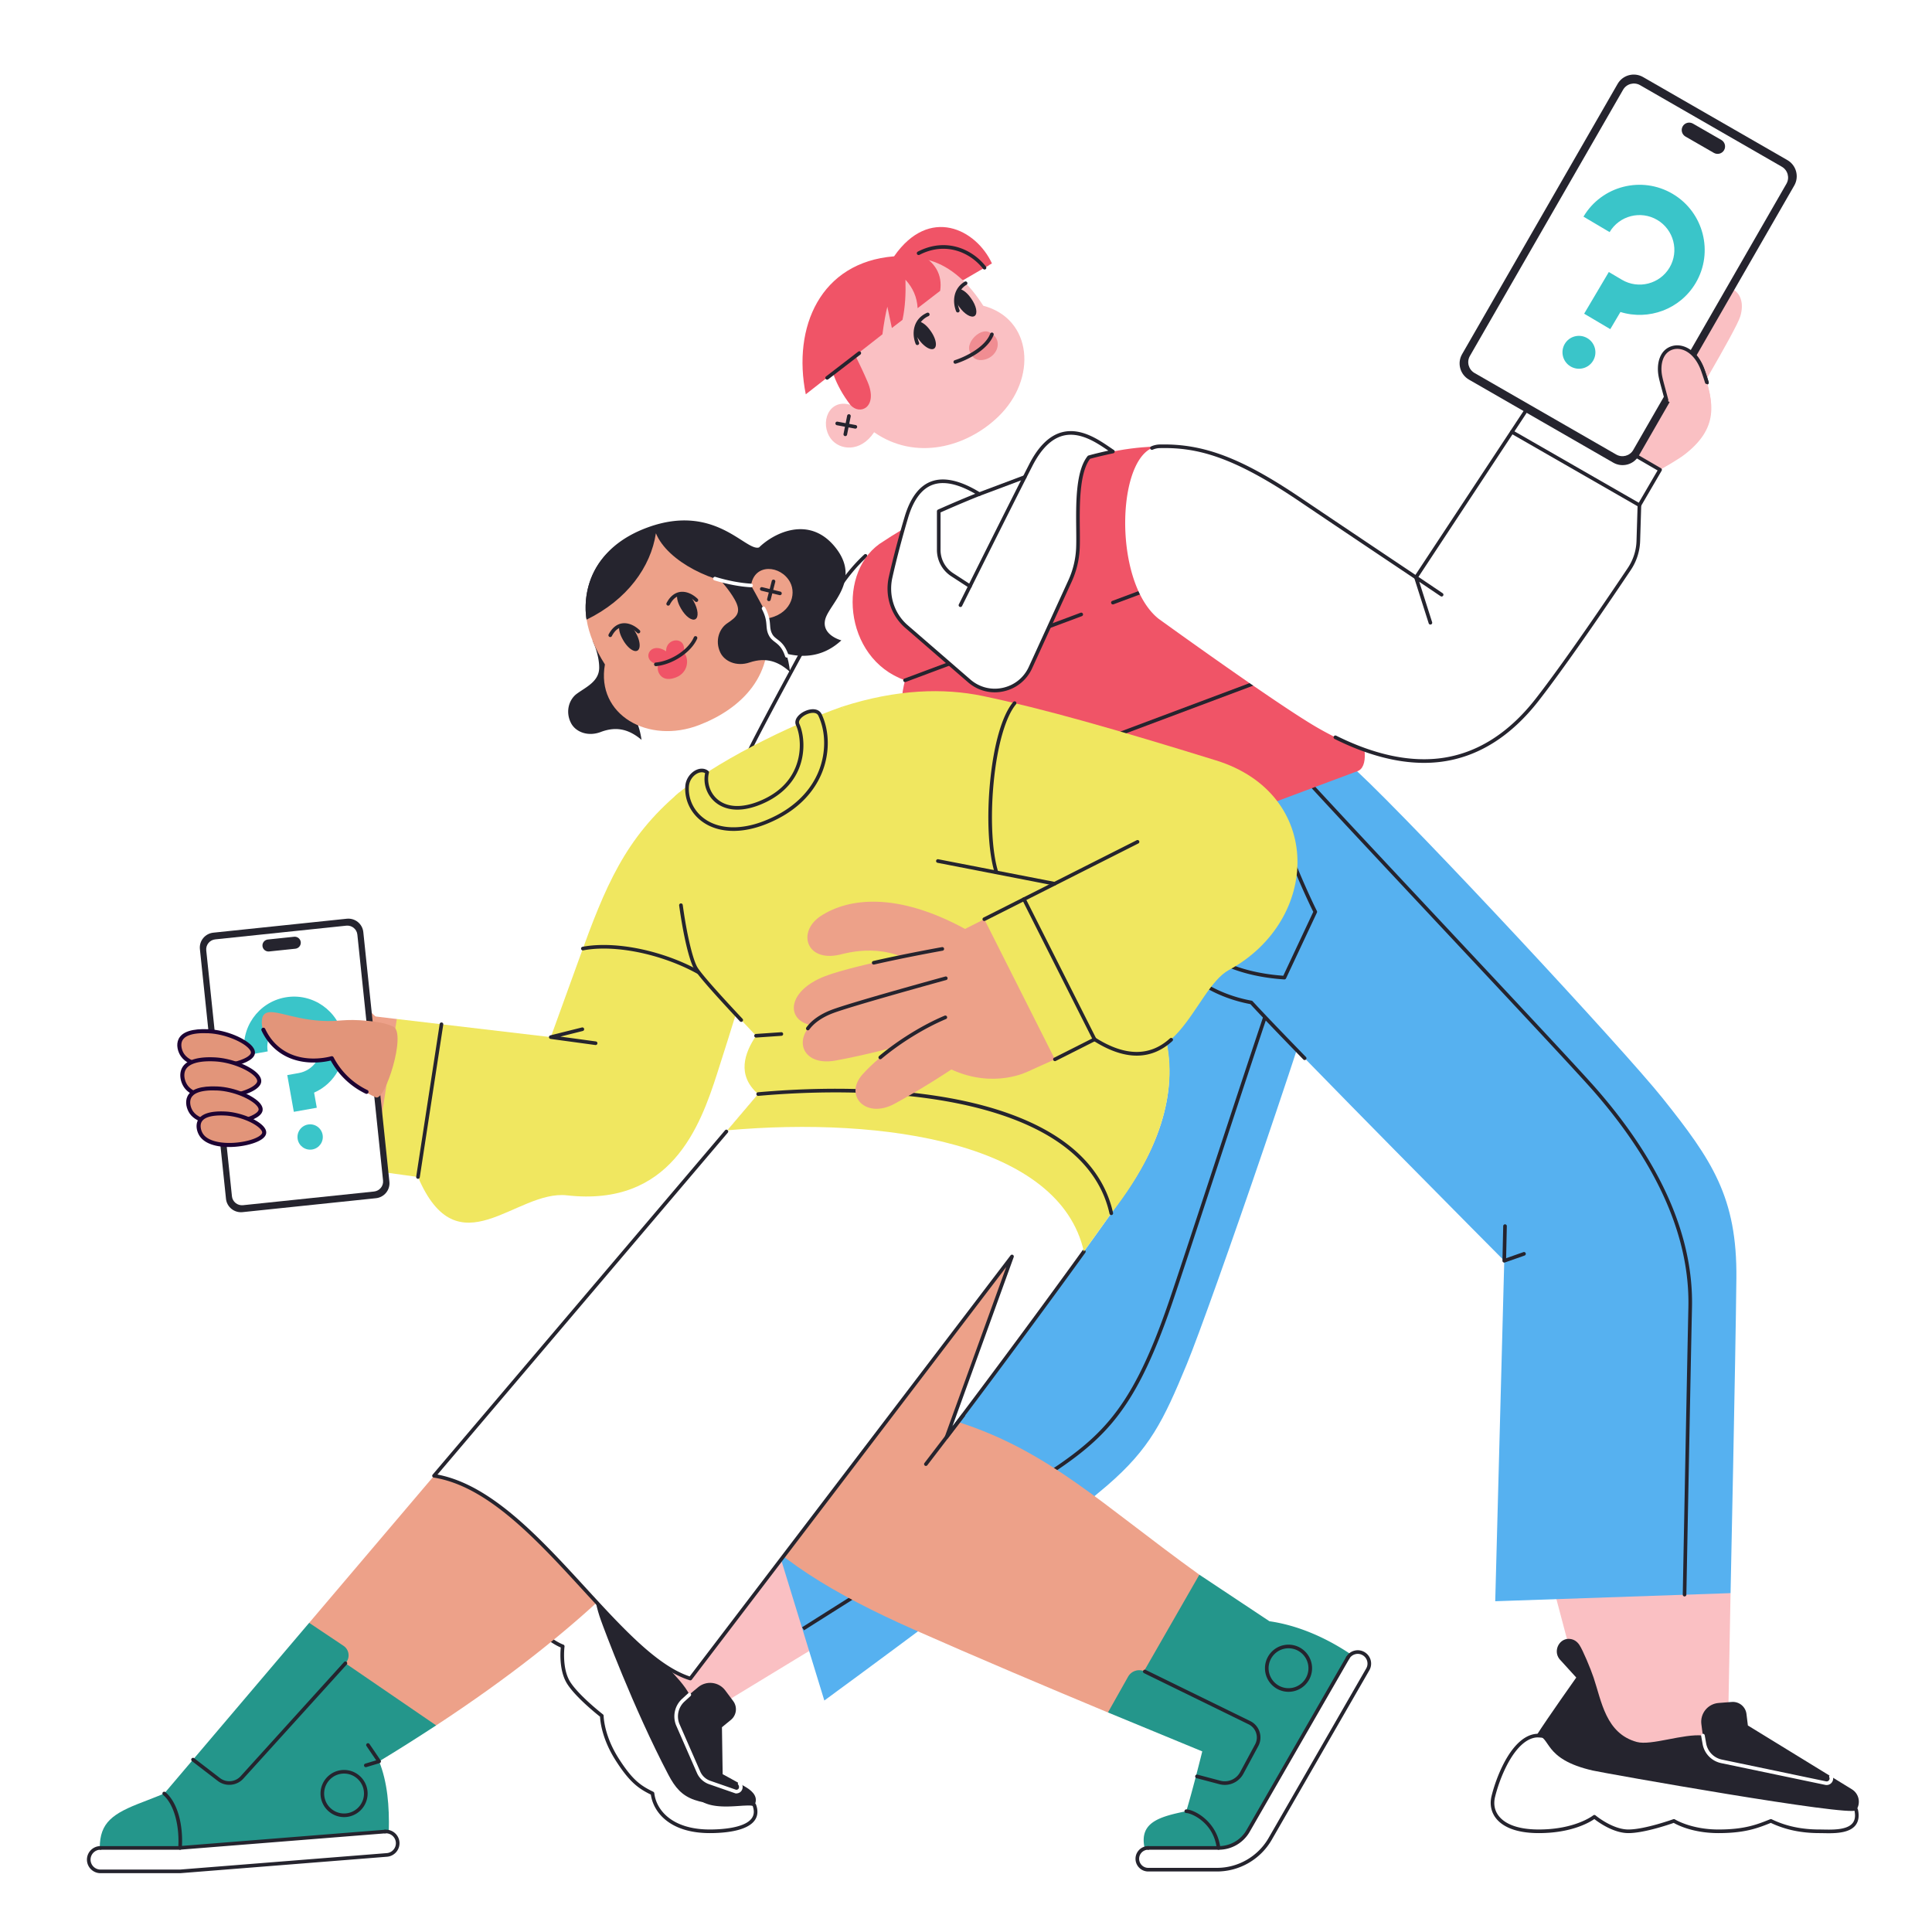 <svg xmlns="http://www.w3.org/2000/svg" viewBox="0 0 1600 1600" width="1600" height="1600"><path fill="#FFF" d="M0 0h1600v1600H0z"/><g transform="translate(420.0 188.0) rotate(0.0 559.5 665.0) scale(0.998 0.999)"><svg width="1121.666" height="1331.536" viewBox="0 0 1121.666 1331.536"><path d="M412.687 692.153c43.02 19.494 86.339 40.008 86.339 40.008 63.653 14.046 66.496-42.81 70.964-100.674l-111.147-55.535z" fill="#fac0c3"/><path d="M492.475 593.702c23.448-4.266 58.021-9.205 80.292-6.671s21.714 28.368-3.549 34.308-48.619 9.287-51.775 9.719c-17.73 2.43-52.042-32.43-24.968-37.356z" fill="#fac0c3"/><path d="M486.38 658.669c-.507 0-1.011-.016-1.515-.047a1.499 1.499 0 0 1-1.404-1.59 1.496 1.496 0 0 1 1.59-1.404c6.874.424 14.171-2.483 20.553-8.193 6.479-5.798 10.164-12.802 10.342-16.45a1.5 1.5 0 0 1 1.294-1.413c1.019-.14 25.26-3.492 51.635-9.693a1.5 1.5 0 0 1 .686 2.92c-23.598 5.548-45.504 8.829-50.757 9.582-.852 5.094-5.277 11.989-11.2 17.289-6.526 5.84-14.006 8.999-21.224 8.999z" fill="#25242e"/><path d="M547.808 656.153c36.873 18.785 48.05 9.342 52.397 1.186 8.969-16.827-14.638-33.412-26.081-38.573-18.137-8.179-29.014-1.289-31.503 5.094-3.812 9.775.031 22.284 23.767 34.027z" fill="#fac0c3"/><path d="M566.389 659.388c-.046 0-.093-.002-.141-.007l-18.58-1.735a1.5 1.5 0 1 1 .279-2.987l11.322 1.057c-11.271-6.768-23.689-17.931-18.046-32.401 1.358-3.483 4.529-6.457 8.699-8.16 4.751-1.94 12.914-3.126 24.819 2.243a58.738 58.738 0 0 1 4.568 2.325 1.5 1.5 0 1 1-1.469 2.615 55.51 55.51 0 0 0-4.332-2.206c-10.936-4.931-18.245-3.918-22.451-2.2-3.362 1.373-5.993 3.792-7.038 6.472-4.436 11.375 3.529 22.488 23.035 32.138a1.5 1.5 0 0 1-.665 2.846z" fill="#25242e"/><path d="M533.194 683.019c36.873 18.785 48.05 9.342 52.397 1.186 8.969-16.827-14.638-33.412-26.081-38.573-18.137-8.179-29.014-1.289-31.503 5.095-3.812 9.775.031 22.284 23.767 34.027z" fill="#fac0c3"/><path d="M551.773 686.255c-.224 0-.45-.05-.664-.156-12.055-5.964-31.268-18.561-24.5-35.917 1.358-3.483 4.529-6.457 8.699-8.16 4.75-1.94 12.913-3.126 24.818 2.243 5.261 2.373 11.243 6.208 16.001 10.261 6.424 5.471 10.651 11.305 12.224 16.871a1.5 1.5 0 0 1-2.887.815c-3.143-11.124-17.613-21.172-26.572-25.213-10.934-4.931-18.244-3.918-22.451-2.2-3.362 1.373-5.993 3.792-7.038 6.472-4.436 11.375 3.529 22.488 23.035 32.138a1.5 1.5 0 0 1 .679 2.01c-.26.529-.792.836-1.344.836z" fill="#25242e"/><path d="M515.426 708.383c36.873 18.785 48.05 9.342 52.397 1.186 8.969-16.827-14.638-33.412-26.081-38.573-18.137-8.179-29.014-1.289-31.503 5.095-3.812 9.775.031 22.284 23.767 34.027z" fill="#fac0c3"/><path d="M534.005 711.618c-.224 0-.45-.05-.664-.156-12.055-5.964-31.267-18.561-24.5-35.917 1.358-3.483 4.529-6.457 8.7-8.16 4.752-1.94 12.914-3.125 24.818 2.243 7.901 3.563 28.504 16.209 28.947 31.729a1.5 1.5 0 0 1-1.457 1.542 1.514 1.514 0 0 1-1.542-1.457c-.354-12.415-16.86-24.426-27.182-29.08-10.934-4.931-18.244-3.918-22.45-2.201-3.362 1.373-5.994 3.792-7.039 6.473-4.436 11.375 3.53 22.488 23.035 32.138a1.5 1.5 0 0 1 .679 2.01 1.5 1.5 0 0 1-1.345.836z" fill="#25242e"/><path d="M499.025 732.161c36.873 18.785 48.009 9.403 52.357 1.246 8.969-16.827-14.638-33.412-26.081-38.573-18.137-8.179-29.014-1.289-31.503 5.094-3.812 9.775.031 22.284 23.767 34.027z" fill="#fac0c3"/><path d="M517.564 735.457c-.224 0-.45-.05-.664-.156-12.055-5.964-31.268-18.561-24.5-35.917 1.358-3.483 4.529-6.457 8.699-8.16 4.751-1.94 12.914-3.126 24.819 2.243 10.912 4.921 27.606 17.121 28.875 30.565a1.498 1.498 0 1 1-2.986.281c-1.141-12.084-17.241-23.657-27.122-28.112-10.934-4.931-18.244-3.918-22.451-2.2-3.362 1.373-5.993 3.792-7.038 6.472-4.436 11.375 3.529 22.488 23.035 32.138a1.502 1.502 0 0 1-.667 2.846z" fill="#25242e"/><path d="m458.843 575.952-125.28-63.549 53.613-110.488-74.664-141.507c-29.926 24.629-34.45 29.307-62.834 82.523 0 0-34.545 63.081-47.082 88.119-33.747 67.394-42.15 143.972 37.835 190.902 18.564 10.892 81.762 45.355 108.643 59.976a64.014 64.014 0 0 0 26.163 7.627l37.449 2.598 34.411 15.755 45.691-114.994z" fill="#fff"/><path d="M412.686 693.653a1.5 1.5 0 0 1-1.393-2.054l46.156-116.2a1.5 1.5 0 1 1 2.788 1.108l-46.156 116.2a1.5 1.5 0 0 1-1.395.946z" fill="#25242e"/><path d="M447.097 709.407c-.213 0-.426-.046-.625-.136L412.31 693.63l-37.177-2.579a65.098 65.098 0 0 1-26.777-7.806c-26.477-14.402-90.071-49.078-108.685-60-37.252-21.857-58.213-51.77-62.299-88.907-3.368-30.61 4.667-65.587 23.882-103.961 12.406-24.776 46.762-87.537 47.108-88.168 18.809-35.266 30.787-54.847 47.964-70.704a1.5 1.5 0 1 1 2.035 2.205c-16.86 15.564-28.705 34.949-47.36 69.926-.353.645-34.683 63.358-47.064 88.085-53.446 106.733-9.242 161.656 37.253 188.936 18.576 10.899 82.136 45.557 108.6 59.952a62.096 62.096 0 0 0 25.551 7.448l37.449 2.598a1.5 1.5 0 0 1 .521.133l32.975 15.098 44.6-112.247-32.713-16.345-125.288-63.553a1.5 1.5 0 0 1-.671-1.993l53.613-110.488a1.501 1.501 0 0 1 2.699 1.309l-52.97 109.162 123.966 62.883 33.937 16.957a1.5 1.5 0 0 1 .724 1.896l-45.691 114.994a1.501 1.501 0 0 1-1.395.946z" fill="#25242e"/><path d="M313.507 556.842a1.5 1.5 0 0 1-1.358-2.135l20.055-42.939a1.5 1.5 0 0 1 2.858.571l1.207 28.147a1.5 1.5 0 0 1-1.434 1.563 1.506 1.506 0 0 1-1.563-1.434l-.944-22.021-17.46 37.383a1.504 1.504 0 0 1-1.361.865z" fill="#25242e"/><path d="m378.163 44.232 21.53-12.55c-20.578-21.959-43.729-27.672-70.791-8.706z" fill="#f05467"/><path d="M395.08 65.259c-24.117-38.027-59.762-53.474-98.705-24.477-40.293 30.003-32.81 71.074-11.595 106.608-18.054-5.451-25.709 15.295-16.15 28.121 7.073 9.49 24.515 11.755 35.886-5.377 34.267 23.842 76.498 12.662 103.042-12.931 32.498-31.334 28.46-81.138-12.478-91.944z" fill="#fac0c3"/><path d="M284.781 98.406s7.858 14.924 14.29 29.9c9.016 20.995-6.36 28.341-14.29 19.083-12.428-16.096-18.256-33.2-19.251-51.042z" fill="#f05467"/><g fill="#25242e"><path d="M280.601 173.348a1.5 1.5 0 0 1-1.473-1.793l3.027-15.201a1.501 1.501 0 0 1 2.942.586l-3.027 15.201a1.5 1.5 0 0 1-1.469 1.207z"/><path d="M288.93 167.147c-.091 0-.184-.008-.277-.026l-15.033-2.802a1.5 1.5 0 0 1 .55-2.95l15.033 2.802a1.5 1.5 0 0 1-.273 2.976zm51.453-69.298a1.5 1.5 0 0 1-1.395-.949c-3.508-8.866-2.051-20.715 9.439-25.78a1.5 1.5 0 0 1 1.21 2.746c-7.009 3.089-12.157 11.069-7.86 21.931a1.5 1.5 0 0 1-1.394 2.052z"/><path d="M351.438 86.209c4.34 6.077 5.655 12.577 2.937 14.518s-8.439-1.413-12.779-7.49c-1.735-2.43-2.987-4.927-3.69-7.173 1.073-3.695 3.694-7.897 4.475-7.631 4.544 1.544 7.639 5.791 9.057 7.776zm22.523-15.366a1.5 1.5 0 0 1-1.395-.949c-3.237-8.181-2.3-18.95 7.09-24.569a1.499 1.499 0 1 1 1.54 2.574c-7.879 4.714-8.611 13.889-5.841 20.891a1.5 1.5 0 0 1-1.394 2.053z"/><path d="M385.016 59.203c4.34 6.077 5.655 12.577 2.937 14.518s-8.439-1.413-12.779-7.49c-1.735-2.43-2.987-4.927-3.69-7.173 1.073-3.695 3.694-7.897 4.475-7.631 4.544 1.545 7.639 5.791 9.057 7.776z"/></g><path d="M385.407 105.474c-8.146-8.128 9.447-25.347 16.866-16.523 4.805 2.05 7.267 9.992 1.481 16.506-5.577 6.279-16.496 6.662-18.347.017z" fill="#f08d92"/><path d="M371.885 113.357a1.5 1.5 0 0 1-.45-2.931c8.277-2.606 25.081-10.559 29.437-22.008a1.501 1.501 0 0 1 2.805 1.066c-4.754 12.498-21.937 20.843-31.34 23.803a1.52 1.52 0 0 1-.452.07z" fill="#25242e"/><path d="M321.082 24.303c-61.021 4.851-84.511 58.571-73.277 114.383l63.608-49.735c1.149-8.846 2.809-18.166 4.085-22.889l3.75 17.669 8.82-6.785c2.264-10.589 2.806-21.764 2.46-33.239 6.142 6.646 9.621 14.457 10.084 23.589l18.718-14.398c1.941-13.447-4.02-23.83-17.884-31.149 22.278-11.526 43.609-2.223 54.699 12l6.127-3.572c-13.02-28.284-51.883-48.002-81.19-5.874z" fill="#f05467"/><path d="M265.53 126.552a1.501 1.501 0 0 1-.916-2.69l26.719-20.553a1.501 1.501 0 0 1 1.83 2.378l-26.719 20.553a1.485 1.485 0 0 1-.914.312zM396.147 35.25c-.446 0-.888-.198-1.184-.578-10.763-13.805-31.272-22.742-52.827-11.59a1.499 1.499 0 1 1-1.378-2.664c23.083-11.943 45.046-2.373 56.571 12.41a1.5 1.5 0 0 1-1.182 2.422z" fill="#25242e"/><path d="m206.146 1035.783-80.517 78.135c-48.189 63.121-12.11 93.969 37.765 119.532l118.376-71.94z" fill="#fac0c3"/><path d="M263.203 1221.513s183.782-134.286 234.794-178.315c35.234-30.411 46.42-53.238 65.929-100.377 19.51-47.139 110.14-309.05 127.052-376.556-50.932-87.758-199.228-147.444-242.391-19.243-10.173 25.951-5.254 72.58 18.184 96.758-31.293 88.203-82.951 231.215-82.951 231.215-59.032 41.267-118.631 102.845-177.674 160.789z" fill="#56b1f0"/><path d="m246.337 1163.327-1.601-2.537c1.435-.905 143.94-90.791 185.115-116.679 60.301-37.913 86.083-57.098 118.966-152.378 5.716-16.563 20.631-61.84 36.421-109.776 17.808-54.061 36.223-109.963 45.993-138.587a1.5 1.5 0 0 1 2.839.969c-9.765 28.609-28.177 84.503-45.983 138.556-15.793 47.946-30.711 93.233-36.435 109.816-33.215 96.241-59.269 115.626-120.206 153.939-41.171 25.888-183.675 115.772-185.109 116.677z" fill="#25242e"/><path d="M205.157 1308.418c6.756 18.943-21.868 21.516-36.977 21.516-29.379 0-45.617-14.586-47.553-31.404-10.532-5.17-17.77-9.934-29.552-28.521-12.557-19.811-12.506-35.822-12.506-35.822s-20.058-15.553-27.503-27.299-4.945-30.292-4.945-30.292-18.172-6.18-34.842-32.479c-16.669-26.299-9.842-42.671 4.145-47.359 18.493-6.198 50.826-11.324 61.799 3.274 6.07 8.075 55.203 118.921 76.811 193.17 7.126 24.477 49.112 9.578 51.123 15.216z" fill="#fff"/><path d="m178.245 1243.656.585 38.918s13.43 7.282 19.224 10.722c7.148 4.244 10.213 9.192 7.103 15.122-48.976 0-59.954-3.633-71.362-25.351-29.237-55.659-53.768-121.843-55.973-128.026-14.599-40.938 5.775-44.251-.64-55.132 17.117.053 58.381 2.193 58.381 2.193l5.467-19.95c3.035-8.657 15.46-9.509 19.024-1.045 1.062 2.523 1.203 5.464-.31 8.82-2.119 4.699-11.399 18.036-16.531 24.372-13.107 16.183-33.674 33.289-25.863 58.81 3.598 11.755 26.582 28.87 33.859 43.432l7.294-6.055c6.879-5.71 17.152-4.482 22.508 2.692l6.564 8.791c3.642 4.877 2.807 11.748-1.895 15.599z" fill="#25242e"/><path d="M189.884 1298.552a1.5 1.5 0 0 1-.492-.083l-21.841-7.585a17.141 17.141 0 0 1-10.05-9.291l-17.45-39.856c-2.889-7.691-.854-16.158 5.155-21.643l4.949-4.518a1.5 1.5 0 0 1 2.022 2.216l-4.949 4.518c-5.098 4.654-6.824 11.836-4.399 18.299l17.42 39.781a14.133 14.133 0 0 0 8.286 7.66l21.583 7.495c.984-.055 1.688-.467 2.044-1.198.449-.922.276-2.187-.421-3.074a1.501 1.501 0 0 1 2.36-1.852c1.401 1.785 1.705 4.292.759 6.238-.894 1.839-2.708 2.893-4.976 2.893z" fill="#fff"/><path d="M168.181 1331.434c-32.817 0-46.799-17.004-48.937-31.915-9.931-4.927-17.514-9.901-29.434-28.708-11.27-17.781-12.572-32.427-12.72-35.88-3.381-2.668-20.403-16.378-27.289-27.241-6.64-10.475-5.723-25.756-5.297-30.117-4.311-1.818-19.909-9.649-34.49-32.653-11.474-18.103-11.036-29.919-8.648-36.644 2.181-6.14 7.004-10.735 13.583-12.94 11.05-3.703 23.822-6.036 34.167-6.239 14.022-.274 24.166 3.193 29.308 10.034 5.866 7.804 55.381 119.185 77.053 193.652 4.472 15.367 24.367 13.998 37.532 13.092 7.811-.538 12.526-.862 13.561 2.04 1.779 4.989 1.407 9.326-1.107 12.892-6.52 9.246-26.157 10.627-37.282 10.627zM50.64 1092.082c-.496 0-.984.005-1.465.015-10.057.198-22.496 2.473-33.273 6.084-5.768 1.933-9.817 5.771-11.709 11.1-2.165 6.097-2.474 16.951 8.354 34.034 8.439 13.315 17.252 21.269 23.158 25.597 6.396 4.687 10.857 6.25 10.902 6.265a1.503 1.503 0 0 1 1.001 1.619c-.024.18-2.334 18.152 4.725 29.289 7.218 11.387 26.957 26.763 27.156 26.917.367.284.581.724.581 1.188 0 .156.128 15.856 12.272 35.016 11.816 18.642 18.818 23.006 28.946 27.978a1.5 1.5 0 0 1 .829 1.175c1.596 13.874 14.618 30.076 46.062 30.076 8.489 0 28.876-.912 34.83-9.357 1.936-2.746 2.183-6.048.756-10.092-.929-.78-6.26-.413-10.552-.117-14.124.973-35.471 2.442-40.619-15.246-21.595-74.203-70.761-184.96-76.57-192.688-5.428-7.226-16.509-8.853-25.384-8.853zm153.156 216.929h.01zm-.052-.089.001.002-.001-.002zm180.078-432.427a1.5 1.5 0 0 1-.777-2.784l24.597-14.844a1.5 1.5 0 0 1 1.55 2.568l-24.597 14.844a1.492 1.492 0 0 1-.773.216z" fill="#25242e"/><path d="m862.666 1107.202 29.16 109.984c27.515 74.494 72.885 60.536 121.177 32.095l2.202-116.784z" fill="#fac0c3"/><path d="M1119.548 1312.704c3.944 19.721-19.931 17.23-30.516 17.23s-25.119-1.246-40.36-8.615c-11.123 4.463-21.5 8.615-43.507 8.615-23.456 0-36.951-8.615-36.951-8.615s-23.875 8.615-37.781 8.615c-13.907 0-28.232-12.04-28.232-12.04s-14.949 12.04-46.085 12.04-41.311-14.531-37.781-28.855c4.666-18.938 17.645-48.991 35.85-50.445 14.34-1.144 261.422 42.366 265.363 62.07z" fill="#fff"/><path d="m1029.574 1242.201 86.301 52.901c5.98 3.666 7.612 11.618 3.56 17.35s-208.388-30.592-218.47-32.872c-42.393-9.586-34.284-28.568-46.909-28.975 9.209-14.429 33.107-48.136 33.107-48.136l-13.924-15.298c-5.688-7.198.245-18.149 9.302-16.627 2.7.453 5.259 1.909 7.283 4.984 2.835 4.306 9.131 19.284 11.735 27.01 6.652 19.735 10.089 46.264 35.826 53.329 11.855 3.254 38.616-6.996 54.81-5.347l-1.209-9.403c-1.14-8.867 5.397-16.886 14.323-17.57l10.939-.838c6.069-.465 11.425 3.918 12.161 9.952z" fill="#25242e"/><path d="M1094.939 1291.578c-.37 0-.743-.038-1.115-.116l-86.398-18.042c-7.964-1.663-14.025-7.915-15.441-15.926l-1.167-6.598a1.5 1.5 0 1 1 2.954-.522l1.167 6.598a16.71 16.71 0 0 0 13.101 13.512l86.398 18.042c.897.188 1.781-.124 2.362-.834s.712-1.637.352-2.48a1.5 1.5 0 1 1 2.758-1.18 5.397 5.397 0 0 1-.788 5.561 5.404 5.404 0 0 1-4.183 1.985z" fill="#fff"/><path d="M1096.672 1331.535c-1.546 0-3.026-.029-4.392-.056-1.175-.023-2.269-.045-3.248-.045-15.148 0-28.376-2.774-40.413-8.478-10.957 4.394-21.534 8.478-43.454 8.478-21.05 0-34.118-6.741-37.115-8.465-4.063 1.427-24.757 8.465-37.618 8.465-12.403 0-24.818-8.955-28.274-11.65-3.844 2.668-18.808 11.65-46.043 11.65-21.433 0-31.179-6.696-35.58-12.314-4.019-5.129-5.318-11.663-3.658-18.4 2.788-11.315 7.656-23.352 13.022-32.198 7.279-12 15.635-18.702 24.166-19.383 7.671-.615 73.732 10.207 137.004 23.243 35.804 7.377 66.158 14.537 87.782 20.708 36.412 10.39 41.505 16.003 42.168 19.32 1.07 5.349.278 9.657-2.354 12.805-4.662 5.573-14.162 6.32-21.993 6.32zm-48-11.716c.224 0 .447.05.653.15 11.781 5.696 24.77 8.465 39.707 8.465.997 0 2.11.022 3.307.045 7.711.151 19.366.381 24.024-5.189 2.049-2.449 2.609-5.816 1.714-10.292-.557-2.786-11.406-13.736-127.614-37.678-65.771-13.551-129.448-23.733-136.16-23.19-9.512.759-17.126 10.179-21.839 17.948-5.217 8.601-9.955 20.324-12.674 31.36-1.455 5.906-.381 11.381 3.106 15.832 3.991 5.093 12.993 11.164 33.219 11.164 30.257 0 44.999-11.591 45.144-11.708a1.501 1.501 0 0 1 1.906.02c.139.117 14.082 11.689 27.268 11.689 13.481 0 37.036-8.441 37.272-8.526a1.502 1.502 0 0 1 1.315.146c.132.084 13.461 8.38 36.146 8.38 21.748 0 32.046-4.132 42.948-8.507.179-.073.369-.109.558-.109z" fill="#25242e"/><path d="M1015.205 1132.497s4.12-193.44 4.83-260.822-20.279-98.209-61.258-149.528c-31.833-39.866-202.573-223.489-253.461-270.959-50.137 1.037-151.886 1.463-171.045 36.627-23.317 42.793-4.838 138.727 83.233 155.021 35.758 39.095 209.911 214.145 209.911 214.145l-7.488 282.229z" fill="#56b1f0"/><path d="M977.039 1135.238h-.029a1.5 1.5 0 0 1-1.471-1.528c.036-1.891 3.597-189.672 4.666-238.299 1.261-57.419-25.012-117.443-78.091-178.406-13.117-15.065-72.164-78.089-129.267-139.037-48.583-51.855-94.471-100.833-112.178-120.356a1.5 1.5 0 0 1 2.223-2.016c17.69 19.505 63.571 68.475 112.145 120.32 57.121 60.968 116.187 124.012 129.34 139.118 53.584 61.543 80.106 122.253 78.828 180.442-1.068 48.622-4.63 236.399-4.666 238.29a1.5 1.5 0 0 1-1.5 1.472z" fill="#25242e"/><path d="M827.416 858.481a1.498 1.498 0 0 1-1.499-1.533l.631-28.722a1.5 1.5 0 1 1 2.999.066l-.583 26.556 14.333-5.038a1.5 1.5 0 0 1 .996 2.831l-16.377 5.756a1.553 1.553 0 0 1-.5.084zM661.78 690.586c-.391 0-.781-.152-1.075-.454-21.351-21.93-36.139-37.373-43.97-45.914-36.627-6.924-65.414-28.847-81.097-61.777-15.004-31.503-16.108-70.71-2.686-95.344a1.5 1.5 0 0 1 2.635 1.436c-12.992 23.843-11.857 61.93 2.759 92.619 15.329 32.187 43.538 53.569 79.429 60.209.321.059.614.222.834.463 7.717 8.438 22.604 23.987 44.244 46.216a1.5 1.5 0 0 1-1.073 2.546z" fill="#25242e"/><path d="M312.513 260.408c-39.395 23.066-33.913 97.22 17.663 115.343-11.84 45.472 12.677 86.911 50.038 92.292-6.117 44.06 38.249 89.423 68.373 78.978l256.729-95.834c18.695-5.552-4.345-80.02-59.597-82.574 15.422-41.124-14.195-79.298-56.97-89.386 17.243-31.636-3.002-82.784-47.016-97.466-8.242.367-19.743.83-34.848 3.551-50.912 9.171-148.619 46.747-181.249 66.832-6.125 3.773-8.04 4.813-13.123 8.264z" fill="#f05467"/><path d="M484.827 430.367a1.5 1.5 0 0 1-.526-2.905l160.892-60.252a1.5 1.5 0 0 1 1.052 2.81l-160.892 60.252a1.515 1.515 0 0 1-.526.095zm-104.613 39.177a1.501 1.501 0 0 1-.526-2.905l29.798-11.159a1.5 1.5 0 1 1 1.052 2.81l-29.798 11.159a1.515 1.515 0 0 1-.526.095zm122.45-156.68a1.5 1.5 0 0 1-.524-2.906l86.085-32.135a1.5 1.5 0 1 1 1.049 2.811l-86.085 32.135a1.51 1.51 0 0 1-.525.095zm-172.488 64.388a1.5 1.5 0 0 1-.525-2.906l146.196-54.573a1.5 1.5 0 1 1 1.049 2.811L330.7 377.157a1.5 1.5 0 0 1-.524.095zm186.248 287.933c-.114 0-.23-.013-.346-.041-21.488-5.082-40.11-10.117-50.364-20.3a1.5 1.5 0 1 1 2.115-2.128c9.485 9.42 27.107 14.317 47.559 19.182l12.139-41.091c-15.411-19.454-25.404-44.528-27.001-67.633l-56.335 21.029a1.5 1.5 0 0 1-1.049-2.811l58.238-21.739a1.5 1.5 0 0 1 2.022 1.334c1.113 23.295 11.189 48.923 26.954 68.557a1.5 1.5 0 0 1 .269 1.364l-12.762 43.203a1.505 1.505 0 0 1-1.439 1.074zm128.549-41.437-.099-.003c-18.682-1.227-45.319-5.845-66.127-20.876a1.56 1.56 0 0 1-.251-.229c-16.779-19.21-26.629-42.614-29.275-69.561a1.501 1.501 0 0 1 .968-1.552l92.293-34.451a1.498 1.498 0 0 1 1.993 1.101c3.881 18.784 22.533 59.104 27.464 68.838.209.412.216.897.02 1.316l-25.629 54.555a1.5 1.5 0 0 1-1.357.862zm-64.33-23.211c19.837 14.267 45.222 18.847 63.408 20.145l24.882-52.966c-5.262-10.53-22.479-47.95-27.018-67.226l-89.591 33.443c2.741 25.769 12.266 48.171 28.319 66.604z" fill="#25242e"/><path d="M884.507 93.041c-19.51 29.799-52.755 79.891-52.755 79.891l107.825 57.676s40.542-84.065 50.254-100.925c9.711-16.861-90.721-58.946-105.324-36.642z" fill="#fac0c3"/><path d="M912.817 112.847s27.142-40.274 36.416-60.814-10.379-36.314-31.928-7.841c-5.837 7.712-22.706 33.225-38.84 57.935z" fill="#fac0c3"/><path d="M932.502 119.488s34.27-54.041 40.88-66.56c16.362-30.987-12.92-46.045-32.97-14.295-8.96 14.188-42.705 68.166-42.705 68.166-8.332 12.976 27.908 22.207 34.795 12.689z" fill="#fac0c3"/><path d="M902.49 100.647a1.5 1.5 0 0 1-1.271-2.295c9.084-14.526 30.965-49.501 37.924-60.519 2.773-4.391 5.84-8.097 9.116-11.015a1.5 1.5 0 0 1 1.995 2.24c-3.066 2.731-5.951 6.223-8.575 10.377-6.955 11.014-28.833 45.984-37.916 60.508a1.497 1.497 0 0 1-1.273.704z" fill="#25242e"/><path d="M921.324 117.993s38.406-62.133 49.53-75.395c23.87-28.458 39.51-2.8 30.294 16.632-8.707 18.36-42.087 69.975-42.087 69.975-12.992 18.339-52.226 14.679-37.737-11.212z" fill="#fac0c3"/><path d="M925.487 112.794a1.5 1.5 0 0 1-1.271-2.295c10.718-17.178 36.606-58.277 45.488-68.866 3.489-4.16 6.986-7.392 10.393-9.606a1.5 1.5 0 0 1 1.635 2.515c-3.157 2.052-6.431 5.086-9.729 9.019-8.76 10.443-34.557 51.401-45.242 68.526a1.496 1.496 0 0 1-1.274.707z" fill="#25242e"/><path d="M974.631 160.973s45.134-75.261 48.639-86.872c6.798-22.523-13.927-32.928-31.213-14.963-9.638 10.017-45.33 62.871-45.33 62.871-15.715 26.512 11.653 57.07 27.904 38.964z" fill="#fac0c3"/><path d="M946.726 123.51a1.5 1.5 0 0 1-1.242-2.34c1.46-2.162 35.875-53.076 45.492-63.071 4.973-5.168 10.529-8.391 16.067-9.322a1.5 1.5 0 0 1 .497 2.959c-4.899.823-9.879 3.743-14.402 8.443-9.438 9.81-44.812 62.143-45.168 62.67-.29.43-.762.661-1.244.661z" fill="#25242e"/><path d="M956.709 201.257s14.461-8.087 20.236-12.539c28.401-21.894 24.903-42.535 15.534-69.427-10.602-30.432-41.141-24.255-35.981 4.3.766 4.24 2.511 10.05 5.261 20.65-36.271-9.858-54.855 25.378-54.855 25.378z" fill="#fac0c3"/><path d="M927.542 149.336a1.5 1.5 0 0 1-.763-2.792c10.137-5.978 21.183-7.476 32.866-4.464-.647-2.463-1.232-4.641-1.753-6.585-1.414-5.269-2.348-8.751-2.869-11.637-1.941-10.738.958-22.85 11.81-25.702 8.769-2.304 20.978 3.172 27.063 20.642 1.33 3.818 2.35 6.957 3.209 9.876a1.5 1.5 0 0 1-2.878.848c-.845-2.872-1.851-5.965-3.165-9.737-5.459-15.669-15.988-20.692-23.468-18.727-8.998 2.365-11.315 12.888-9.62 22.267.499 2.763 1.42 6.196 2.814 11.393.696 2.594 1.503 5.603 2.423 9.147a1.5 1.5 0 0 1-1.898 1.809c-11.79-3.672-22.896-2.51-33.011 3.455-.238.14-.501.207-.76.207z" fill="#25242e"/><path d="M852.83 141.012 833.754 169.9l-79.617 120.57s-57.821-38.64-96.491-64.712c-51.351-34.622-81.765-44.707-115.749-43.975-36.008.002-40.791 111.028-1.488 142.855 0 0 98.926 71.488 132.302 90.591 63.485 36.337 129.289 44.19 182.047-23.38 23.963-30.69 61.037-85.41 76.438-108.375a44.216 44.216 0 0 0 7.471-23.274l.909-29.592 17.133-29.351z" fill="#fff"/><path d="M760.826 444.212c-22.802 0-47.688-6.643-74.202-19.833a1.5 1.5 0 1 1 1.336-2.686c31.585 15.711 60.747 21.986 86.68 18.649 29.767-3.831 56.324-20.457 78.936-49.416 24.017-30.759 61.412-85.975 76.375-108.287a42.666 42.666 0 0 0 7.217-22.485l.909-29.592c.008-.25.078-.494.204-.71l16.375-28.052-101.354-58.78-97.913 148.277a1.5 1.5 0 0 1-2.085.421c-.578-.386-58.266-38.94-96.496-64.716-55.286-37.275-84.935-44.362-114.878-43.719-2.189 0-4.285.444-6.26 1.32a1.499 1.499 0 1 1-1.216-2.743 18.264 18.264 0 0 1 7.444-1.577c36.001-.776 67.612 11.212 116.587 44.231 35.087 23.656 86.569 58.08 95.232 63.871l97.861-148.199a1.5 1.5 0 0 1 2.004-.471l103.88 60.245a1.5 1.5 0 0 1 .543 2.054l-16.941 29.022-.897 29.211a45.675 45.675 0 0 1-7.725 24.064c-14.981 22.339-52.424 77.626-76.501 108.463-23.115 29.604-50.339 46.61-80.917 50.545-4.635.595-9.371.893-14.198.893z" fill="#25242e"/><path d="M939.575 232.108c-.253 0-.51-.064-.745-.199l-105.822-60.708a1.501 1.501 0 0 1 1.493-2.603l105.822 60.708a1.501 1.501 0 0 1-.748 2.802zm-173.442 97.458a1.502 1.502 0 0 1-1.429-1.044l-11.996-37.595a1.502 1.502 0 0 1 2.267-1.7l21.299 14.338a1.5 1.5 0 0 1-1.676 2.489l-17.721-11.93 10.685 33.487a1.501 1.501 0 0 1-1.429 1.955z" fill="#25242e"/><path d="M346.848 240.865c38.404-17.798 73.563-31.118 106.111-41.347l-57.75 145.528c-33.502-31.89-51.76-66.268-48.361-104.181z" fill="#fff"/><path d="M358.139 235.636v32.017a24.555 24.555 0 0 0 11.188 20.597l14.692 9.534s33.043-66.27 50.532-100.446c23.544-46.01 54.071-20.39 68.114-11.22 0 0-11.444 2.377-19.834 4.741-12.419 15.508-8.318 56.173-9.196 75.446a73.393 73.393 0 0 1-6.569 27.185l-32.814 71.747c-9.012 19.704-34.422 25.232-50.805 11.051l-52.046-45.05c-11.663-10.095-16.572-25.789-13.215-40.844 3.728-16.722 8.974-35.952 13.064-49.674 8.203-27.52 25.648-40.758 60.559-19.303-15.703 6.166-33.67 14.219-33.67 14.219z" fill="#fff"/><path d="M376.158 315.01a1.499 1.499 0 0 1-1.34-2.171l7.859-15.725a1.499 1.499 0 1 1 2.683 1.341l-7.859 15.725a1.5 1.5 0 0 1-1.343.83z" fill="#25242e"/><path d="M404.595 385.729c-8.062 0-15.854-2.875-22.13-8.307l-52.046-45.05c-11.959-10.352-17.208-26.562-13.698-42.305 3.246-14.559 8.14-33.167 13.091-49.777 4.668-15.661 12.017-25.505 21.843-29.26 10.686-4.084 24.459-1.019 40.938 9.108a1.502 1.502 0 0 1-.237 2.674c-13.521 5.31-28.908 12.104-32.718 13.797v31.043a22.973 22.973 0 0 0 10.504 19.339l13.283 8.62c5.022-10.065 33.956-68.015 49.789-98.957 7.644-14.939 16.851-23.876 27.364-26.564 15.368-3.929 29.961 5.994 39.617 12.561 1.177.8 2.276 1.548 3.29 2.21a1.501 1.501 0 0 1-.515 2.725c-.112.023-11.064 2.305-19.26 4.584-8.975 11.783-8.698 38.627-8.494 58.283.061 5.922.119 11.515-.082 15.919a74.54 74.54 0 0 1-6.704 27.74l-32.814 71.747c-4.494 9.825-13.126 16.778-23.684 19.074a34.4 34.4 0 0 1-7.337.796zm-42.991-173.455c-3.196 0-6.158.519-8.879 1.559-8.909 3.405-15.651 12.595-20.039 27.315-4.932 16.546-9.806 35.078-13.037 49.572-3.269 14.664 1.61 29.755 12.733 39.383l52.046 45.05c7.448 6.447 17.24 8.943 26.866 6.85 9.625-2.094 17.496-8.432 21.593-17.391l32.814-71.747a71.534 71.534 0 0 0 6.435-26.629c.197-4.321.139-9.873.079-15.752-.222-21.451-.498-48.148 9.444-60.563.196-.244.463-.421.764-.506 5.516-1.555 12.403-3.127 16.47-4.02l-.385-.262c-9.21-6.264-23.129-15.73-37.187-12.135-9.643 2.465-18.201 10.884-25.436 25.024-17.285 33.778-50.194 99.77-50.525 100.432a1.503 1.503 0 0 1-2.159.589l-14.692-9.534a25.962 25.962 0 0 1-11.871-21.855v-32.017a1.5 1.5 0 0 1 .886-1.369c.169-.076 16.074-7.196 30.899-13.124-10.204-5.905-19.18-8.87-26.819-8.87z" fill="#25242e"/><path d="M391.808 222.917a1.5 1.5 0 0 1-.527-2.905l37.668-14.123a1.5 1.5 0 1 1 1.053 2.809l-37.668 14.123a1.494 1.494 0 0 1-.526.096z" fill="#25242e"/></svg></g><g transform="translate(72.0 431.0) rotate(0.0 532.0 560.0) scale(1 1.001)"><svg width="1063.5" height="1119.168" viewBox="0 0 1063.5 1119.168"><path d="m727.219 253.64 108.753 46.496-72.383 50.015z" fill="#f0e760"/><path d="M236.988 538.038c-48.738-7.125-81.728-9.797-81.728-9.797-63.778-23.529-34.246-75.031-5.572-128.332l106.928 12.573c30.29 42.613 8.688 107.508-19.628 125.556z" fill="#eda189"/><path d="M239.004 410.412c-18.176-16.953-45.737-40.763-66.711-51.084s-35.037 12.666-16.211 32.11 37.44 35.538 39.966 37.695c14.192 12.12 63.943.853 42.956-18.721z" fill="#eda189"/><path d="M209.874 471.81c-.247 0-.498-.061-.729-.19-6.994-3.899-12.28-11.225-14.884-20.628-2.215-7.999-2.21-16.554-.074-21.483-4.123-3.565-21.552-18.822-39.182-37.029a1.5 1.5 0 0 1 2.155-2.087c19.652 20.297 39.046 36.901 39.862 37.598a1.5 1.5 0 0 1 .326 1.888c-1.905 3.312-2.621 11.557-.196 20.311 2.388 8.623 7.166 15.303 13.454 18.808a1.5 1.5 0 0 1-.732 2.812z" fill="#25242e"/><path d="M155.261 434.052c-42.943-4.284-47.434-18.868-46.655-28.475 1.607-19.821 31.669-21.079 44.619-19.162 20.525 3.038 26.19 15.213 24.779 22.217-2.161 10.726-12.58 19.54-40.027 16.476z" fill="#eda189"/><path d="M147.884 427.185c-3.622 0-7.078-.252-10.073-.586a1.5 1.5 0 0 1 .333-2.981c22.591 2.522 35.868-2.762 38.39-15.282.596-2.958-.354-6.582-2.542-9.695-2.732-3.888-8.59-8.907-20.987-10.742-5.125-.759-13.477-1.051-21.546.403a1.5 1.5 0 1 1-.532-2.952c8.426-1.519 17.157-1.212 22.518-.419 13.45 1.991 19.932 7.617 23.002 11.985 2.691 3.829 3.794 8.208 3.028 12.012-3.003 14.907-18.383 18.257-31.591 18.257z" fill="#25242e"/><path d="M152.953 465.864c-42.943-4.284-47.434-18.868-46.655-28.475 1.607-19.821 31.669-21.079 44.619-19.162 20.525 3.038 26.19 15.213 24.779 22.217-2.161 10.726-12.58 19.54-40.027 16.476z" fill="#eda189"/><path d="M145.576 458.998c-3.622 0-7.078-.252-10.073-.586a1.5 1.5 0 0 1 .333-2.981c22.59 2.522 35.868-2.762 38.39-15.282.596-2.958-.354-6.582-2.542-9.695-2.732-3.888-8.59-8.907-20.987-10.742-10.15-1.503-28.535-.832-37.576 7.175a1.5 1.5 0 1 1-1.988-2.245c4.506-3.991 11.49-6.724 20.198-7.906 6.453-.875 13.857-.872 19.806.008 13.45 1.991 19.932 7.617 23.002 11.985 2.691 3.829 3.794 8.208 3.028 12.012-3.002 14.907-18.383 18.256-31.591 18.257z" fill="#25242e"/><path d="M154.26 498.134c-42.943-4.284-47.434-18.868-46.655-28.475 1.607-19.821 31.669-21.079 44.619-19.162 20.525 3.038 26.19 15.213 24.779 22.217-2.161 10.726-12.58 19.54-40.027 16.476z" fill="#eda189"/><path d="M146.883 491.267c-3.622 0-7.078-.252-10.073-.586a1.5 1.5 0 0 1 .333-2.981c22.591 2.522 35.868-2.762 38.39-15.282.596-2.958-.354-6.582-2.542-9.695-2.732-3.888-8.59-8.907-20.987-10.742-11.696-1.732-32.979-.483-40.3 10.238a1.5 1.5 0 0 1-2.478-1.692c9.113-13.345 34.286-12.836 43.217-11.514 13.45 1.991 19.932 7.617 23.002 11.985 2.691 3.829 3.794 8.208 3.028 12.012-3.002 14.907-18.382 18.256-31.59 18.257z" fill="#25242e"/><path d="M155.26 528.242c-42.943-4.284-47.432-18.792-46.653-28.4 1.607-19.821 31.669-21.079 44.619-19.162 20.525 3.038 26.19 15.213 24.779 22.217-2.161 10.726-12.58 19.54-40.027 16.476z" fill="#eda189"/><path d="M147.884 521.451c-3.622 0-7.078-.252-10.073-.586a1.5 1.5 0 0 1 .333-2.981c22.591 2.522 35.868-2.762 38.39-15.282.596-2.958-.354-6.582-2.542-9.695-2.732-3.888-8.59-8.907-20.987-10.742-11.197-1.658-31.875-.566-39.7 9.419a1.5 1.5 0 1 1-2.361-1.851c8.669-11.063 30.166-12.362 42.501-10.537 13.45 1.991 19.932 7.617 23.002 11.985 2.691 3.829 3.794 8.208 3.028 12.012-3.003 14.908-18.383 18.257-31.591 18.258z" fill="#25242e"/><path d="M566.881 305.755c-12.744 46.378-20.212 74.767-44.871 151.513-14.298 44.5-38.568 110.764-124.466 101.108-42.374-4.763-90.155 62.724-123.389-15.181l19.463-126.361 90.519 10.644S395.951 395 407.6 362.76c21.725-60.125 37.963-99.829 83.046-137.819z" fill="#f0e760"/><path d="M539.868 406.241a1.5 1.5 0 0 1-1.335-.814c-8.085-15.723-28.152-30.473-55.055-40.467-25.64-9.525-52.74-12.991-72.494-9.272a1.5 1.5 0 0 1-.555-2.949c20.266-3.816 47.965-.298 74.094 9.408 27.597 10.252 48.256 25.527 56.679 41.908a1.5 1.5 0 0 1-1.334 2.186z" fill="#25242e"/><path d="M786.135 322.906c94.801 39.246 149.88 127.7 73.425 234.366-63.768 88.964-107.877 149.161-138.084 188.613 75.502 24.254 118.535 67.938 199.777 126.341-2.825 42.167-22.752 104.975-75.689 113.982-49.481-20.587-109.972-46.113-161.332-68.838-130.646-57.804-210.139-125.617-142.647-236.681 24.785-40.786 167.963-233.535 167.963-233.535s-3.249-157.299 76.587-124.248z" fill="#eda189"/><path d="M681.039 335.581c76.119 48.17 131.266 134.274 46.87 235.588-70.39 84.501-185.596 198.945-223.906 240.294-41.001 44.254-91.4 104.501-214.798 185.441-100.108 3.02-105.168-84.845-105.168-84.845L579.21 447.154c.001 0 25.709-159.743 101.829-111.573z" fill="#eda189"/><path d="M789.457 324.519c-38.567-15.748-57.61 10.107-67.397 43.184-12.313-12.02-26.27-22.786-41.022-32.121-76.119-48.171-101.828 111.573-101.828 111.573L287.448 790.4c81.115 12.842 150.052 148.418 212.258 167.734l266.389-349.182-54.158 149.39s84.286-110.845 147.623-201.071c75.758-107.918 26.009-193.506-70.103-232.752z" fill="#fff"/><path d="M499.706 959.635c-.148 0-.298-.022-.445-.068-28.052-8.711-57.234-40.498-88.129-74.152-39.033-42.518-79.395-86.484-123.919-93.533a1.499 1.499 0 0 1-.908-2.453l242.121-284.845a1.5 1.5 0 1 1 2.285 1.943l-240.42 282.846c44.507 8.453 84.424 51.936 123.052 94.013 30.242 32.942 58.826 64.08 85.813 72.997l265.748-348.341a1.5 1.5 0 0 1 2.602 1.421L716.731 749.52c16.297-21.578 63.189-83.923 107.667-145.493a1.5 1.5 0 0 1 2.431 1.756c-54.731 75.763-113.115 152.696-113.698 153.465a1.5 1.5 0 0 1-2.605-1.419l50.82-140.181-260.447 341.396a1.5 1.5 0 0 1-1.193.591z" fill="#25242e"/><path d="M825.614 604.906c-19.981-89.445-164.538-111.904-295.192-100.355l25.469-29.963c150.53-29.897 297.214 6.317 292.429 98.605z" fill="#f0e760"/><path d="m719.02 248.689 53.699 69.653c103.674 30.432 176.44 126.349 75.601 254.852-19.981-89.445-161.776-110.155-292.429-98.605-18.051-15.644-11.234-34.151-1.754-48.245-19.787-20.77-45.957-48.846-50.134-56.329-6.849-12.272-18.662-71.149-17.025-141.922 30.181-26.637 94.522-58.68 138.479-74.01z" fill="#f0e760"/><path d="M848.319 574.694a1.5 1.5 0 0 1-1.462-1.173c-19.89-89.039-163.277-108.714-290.833-97.438a1.499 1.499 0 1 1-.264-2.988c71.465-6.318 138.319-2.242 188.246 11.477 28.63 7.867 52.012 18.862 69.497 32.679 19.225 15.193 31.432 33.905 36.282 55.616a1.5 1.5 0 0 1-1.466 1.827zm-291.33-473.452c27.018 14.702 49.784 14.62 67.787-2.024 0 0-16.468-4.231-13.404-17.146s30.638-32.475 8.17-60.106c-21.6-26.563-50.962-11.377-62.936.383-11.106 3.447-36.21-36.701-91.674-16.77-47.73 17.152-54.751 54.765-51.127 76.492zm-138.37-2.024s5.604 11.145 5.604 22.578c0 11.489-11.1 16.13-18.59 21.65-6.328 4.663-9.611 14.691-4.774 24.148 3.745 7.323 13.88 11.513 24.639 7.438 13.862-5.251 24.223-1.539 33.8 6.493-3.925-26.015-14.505-22.904-18.701-29.653-4.123-6.632 2.881-9.323-3.608-20.691-3.372-5.908-8.07-21.385-8.07-21.385" fill="#25242e"/><path d="M428.967 119.144c-7.964-12.427-13.218-25.034-15.162-37.072-2.644-24.467 5.91-47.236 34.63-62.741 44.205-23.866 80.268-4.335 101.542 34.482 2.678-18.668 24.716-16.852 32.31-2.772 5.619 10.417.31 27.186-20.02 30.264 9.252 46.674-20.807 74.695-55.212 87.957-42.123 16.235-85.57-8.444-78.088-50.118z" fill="#eda189"/><path d="M494.239 109.191c2.769-13.928-15.112-12.365-14.552-.891-14.07-9.427-21.6 8.388-6.322 10.926-2.171 3.346.547 13.941 11.203 11.626 14.306-3.107 14.342-17.105 9.671-21.661z" fill="#f05467"/><path d="M471.185 120.571a1.5 1.5 0 0 1-.145-2.993c12.968-1.276 27.138-10.685 31.587-20.974a1.5 1.5 0 0 1 2.753 1.191c-4.835 11.184-20.108 21.398-34.046 22.769a1.5 1.5 0 0 1-.149.007zm102.73-58.727a1.5 1.5 0 0 1-.356-.043L558.5 58.13a1.5 1.5 0 0 1 .71-2.914l15.058 3.671a1.5 1.5 0 0 1-.353 2.957z" fill="#25242e"/><path d="M564.777 66.777a1.5 1.5 0 0 1-1.454-1.873l3.804-14.812a1.5 1.5 0 0 1 2.906.746l-3.804 14.812a1.5 1.5 0 0 1-1.452 1.127zm-131.394 29.71a1.5 1.5 0 0 1-1.328-2.195c3.447-6.593 7.857-8.585 10.95-9.095 4.79-.791 10.168 1.268 14.756 5.646a1.5 1.5 0 1 1-2.071 2.17c-3.9-3.722-8.344-5.491-12.197-4.856-3.519.58-6.472 3.112-8.78 7.525a1.5 1.5 0 0 1-1.33.805z" fill="#25242e"/><path d="M443.989 98.899c3.678 6.499 9.016 10.435 11.922 8.79s2.281-8.247-1.397-14.746c-1.47-2.598-3.206-4.787-4.946-6.373-3.803-.587-8.718.016-8.807.836-.516 4.772 2.027 9.37 3.228 11.493zm37.373-28.404a1.5 1.5 0 0 1-1.328-2.195c3.447-6.593 7.857-8.585 10.95-9.095 4.787-.79 10.168 1.268 14.756 5.646a1.5 1.5 0 1 1-2.071 2.17c-3.9-3.722-8.346-5.491-12.197-4.857-3.519.581-6.473 3.112-8.78 7.525-.267.513-.79.806-1.33.806z" fill="#25242e"/><path d="M491.968 72.907c3.678 6.499 9.016 10.435 11.922 8.79s2.281-8.247-1.397-14.746c-1.47-2.598-3.206-4.787-4.946-6.373-3.803-.587-8.718.016-8.807.836-.517 4.772 2.027 9.371 3.228 11.493z" fill="#25242e"/><path d="M549.976 53.812c-30.518-.825-69.191-19.68-78.789-43.224-4.198 27.845-23.781 55.077-57.382 71.483-1.262-5.723-8.092-60.106 57.382-75.68 62.451-14.855 78.789 47.421 78.789 47.421s7.254 12.919 10.384 18.958c6.025 11.621 2.173 15.424 6.025 22.216 3.92 6.913 13.009 4.231 15.881 30.383-9.245-8.412-19.448-12.539-33.511-7.851-10.915 3.638-20.872-.957-24.319-8.426-4.452-9.645-.766-19.532 5.745-23.936 7.707-5.213 12.447-8.809 6.167-19.88-4.592-8.096-11.657-15.68-11.657-15.68" fill="#25242e"/><path d="m549.977 55.312-.091-.003c-9.366-.557-19.551-2.486-30.271-5.732a1.5 1.5 0 0 1 .869-2.871c10.495 3.178 20.447 5.065 29.579 5.609a1.5 1.5 0 0 1-.086 2.997zm29.648 58.186a1.501 1.501 0 0 1-1.426-1.035c-2.349-7.191-5.53-9.635-8.335-11.791-1.803-1.386-3.507-2.695-4.784-4.947-1.884-3.322-2.09-6.028-2.308-8.892-.257-3.379-.548-7.209-3.744-13.374a1.5 1.5 0 0 1 2.663-1.381c3.477 6.708 3.807 11.043 4.072 14.527.208 2.738.373 4.901 1.926 7.639.978 1.724 2.379 2.801 4.003 4.048 2.995 2.301 6.722 5.165 9.359 13.238a1.501 1.501 0 0 1-1.426 1.968z" fill="#fff"/><path d="m801.652 445.847-21.936 9.86-52.497-117.748 15.95-8.046c57.228 12.875 65.808 79.022 58.483 115.934z" fill="#eda189"/><path d="M715.87 454.235c35.714 16.395 63.846 1.473 63.846 1.473 26.944-12.886-22.578-119.971-52.497-117.748 0-.001-47.063 99.88-11.349 116.275z" fill="#eda189"/><path d="M727.219 337.959c-56.41-30.699-96.538-25.642-119.405-10.745-19.791 12.893-12.348 38.177 15.064 32.149 7.238-1.592 39.477-11.553 69.67 11.708 15.59 12.012 57.371-20.757 34.671-33.112z" fill="#eda189"/><path d="M708.362 354.492s-70.504 12.482-96.89 22.494c-36.826 13.973-32.787 44.733.521 40.819 44.406-5.217 102.074-22.16 102.074-22.16 21.711-7.6 17.429-39.66-5.705-41.153z" fill="#eda189"/><path d="M651.575 367.456a1.5 1.5 0 0 1-.332-2.963c27.488-6.262 56.567-11.427 56.858-11.478a1.5 1.5 0 0 1 .523 2.955c-.29.051-29.3 5.204-56.714 11.449a1.606 1.606 0 0 1-.335.037z" fill="#25242e"/><path d="M711.274 378.777s-77.726 21.3-94.11 27.532c-36.113 13.737-29.447 46.454 2.81 40.548 48.021-8.792 99.908-25.946 99.908-25.946 23.546-5.131 5.847-45.835-8.608-42.134z" fill="#eda189"/><path d="M597.006 421.846a1.5 1.5 0 0 1-1.211-2.384c4.37-6 11.575-11.033 20.836-14.556 16.264-6.187 91.07-26.707 94.247-27.577a1.5 1.5 0 0 1 .793 2.893c-.777.213-77.843 21.352-93.973 27.488-8.715 3.315-15.45 7.99-19.477 13.518a1.497 1.497 0 0 1-1.215.618z" fill="#25242e"/><path d="M710.882 411.116c-25.004 10.506-53.058 29.827-68.632 47.26-15.573 17.433 2.795 37.152 26.579 24.236 23.784-12.915 44.285-26.525 47.041-28.378 15.485-10.416 21.469-54.235-4.988-43.118z" fill="#eda189"/><path d="M657.015 445.782a1.5 1.5 0 0 1-.964-2.65c15.908-13.324 36.188-25.81 54.249-33.399a1.5 1.5 0 1 1 1.162 2.766c-17.8 7.479-37.794 19.791-53.485 32.933-.28.235-.622.35-.962.35z" fill="#25242e"/><path d="m1060.721 950.57-80.831 140.242a50.837 50.837 0 0 1-44.045 25.451h-56.963a9 9 0 0 1 0-18h58.522a27.889 27.889 0 0 0 24.163-13.962l82.583-143.282c2.724-4.726 8.842-6.22 13.438-3.281a9.563 9.563 0 0 1 3.133 12.832z" fill="#fff"/><path d="m979.287 910.731-58.034-38.506-45.835 79.803c-4.857-1.979-10.49-.097-13.14 4.516l-16.714 29.664 77.904 32.127.196.081-.001.005c-.027.11-7.763 31.449-13.25 49.484-23.552 4.7-38.871 9.806-34.531 30.359h61.234a28.355 28.355 0 0 0 14.963-4.281l.044-.028a28.547 28.547 0 0 0 1.552-1.04l.113-.08c.476-.346.941-.707 1.396-1.082.061-.05.123-.099.183-.15.422-.354.832-.722 1.233-1.101.083-.079.169-.155.251-.235.369-.357.726-.728 1.077-1.106.101-.109.205-.214.305-.324.324-.361.634-.735.941-1.114.11-.135.224-.265.332-.403.297-.381.578-.776.856-1.174.1-.142.206-.278.303-.422.357-.53.698-1.074 1.021-1.632l.025-.039 84.372-146.386c-21.603-14.349-44.455-23.743-66.796-26.936z" fill="#24968b"/><path d="M942.317 1046.135c-1.497 0-3.014-.192-4.521-.591l-18.879-4.998a1.5 1.5 0 1 1 .768-2.9l18.879 4.998a14.485 14.485 0 0 0 16.506-7.149l12.327-22.855a11.996 11.996 0 0 0 .866-9.461 12 12 0 0 0-6.232-7.171l-86.609-42.347a1.5 1.5 0 0 1 1.318-2.695l86.605 42.345a14.97 14.97 0 0 1 7.773 8.947 14.974 14.974 0 0 1-1.081 11.807l-12.327 22.855a17.47 17.47 0 0 1-15.393 9.215zm52.777-77.026c-10.752 0-19.5-8.748-19.5-19.5s8.748-19.5 19.5-19.5 19.5 8.748 19.5 19.5c0 10.753-8.748 19.5-19.5 19.5zm0-36c-9.098 0-16.5 7.402-16.5 16.5s7.402 16.5 16.5 16.5 16.5-7.402 16.5-16.5-7.402-16.5-16.5-16.5zm-57.979 166.655a1.5 1.5 0 0 1-1.487-1.318c-2.585-21.146-20.817-28.955-25.243-29.042-.828-.016-1.486-.701-1.47-1.529s.684-1.496 1.529-1.47c6.706.132 25.521 10.071 28.162 31.677a1.5 1.5 0 0 1-1.491 1.682z" fill="#25242e"/><path d="M935.845 1117.763h-56.963c-5.79 0-10.5-4.71-10.5-10.5s4.71-10.5 10.5-10.5a1.5 1.5 0 0 1 0 3c-4.135 0-7.5 3.365-7.5 7.5s3.365 7.5 7.5 7.5h56.963c17.585 0 33.964-9.465 42.745-24.7l80.831-140.242a8.052 8.052 0 0 0-2.642-10.82 7.996 7.996 0 0 0-6.257-1.04 7.992 7.992 0 0 0-5.073 3.807 1.501 1.501 0 0 1-2.6-1.498c1.524-2.644 3.996-4.499 6.961-5.223s6.013-.217 8.584 1.427a11.047 11.047 0 0 1 3.625 14.845l-80.831 140.242c-9.313 16.162-26.688 26.202-45.343 26.202z" fill="#25242e"/><path d="M11.203 1117.668h66.105l171.105-13.601c5.342-.423 9.329-5.097 8.906-10.439-.423-5.342-5.097-9.329-10.439-8.906l-170.145 13.54H11.203a9.703 9.703 0 0 0-9.703 9.703c0 5.358 4.344 9.703 9.703 9.703z" fill="#fff"/><path d="m289.205 996.904-75.152-51.396.191-.21c3.882-4.281 3.054-11.012-1.751-14.223l-28.455-19.016-96.186 113.158-23.845 28.053s-8.72 3.631-17.507 6.951c-25.278 9.548-35.879 17.042-35.876 38.042h66.684l172.675-13.717c.536-20.873-1.116-40.668-8.019-57.881 15.402-9.296 31.188-19.287 47.241-29.761z" fill="#24968b"/><path d="m77.118 1099.762-.099-.003a1.5 1.5 0 0 1-1.399-1.595c1.236-18.903-3.816-36.48-12.571-43.739a1.5 1.5 0 1 1 1.915-2.309c9.607 7.966 14.965 26.118 13.65 46.245a1.5 1.5 0 0 1-1.496 1.401zm40.758-53.689a15.585 15.585 0 0 1-9.517-3.213l-21.42-16.454a1.5 1.5 0 0 1 1.827-2.379l21.42 16.454c5.192 3.988 12.704 3.313 17.102-1.536l85.653-94.445a1.5 1.5 0 1 1 2.223 2.016l-85.653 94.445c-3.059 3.372-7.336 5.112-11.635 5.112zm113.07-14.607a1.5 1.5 0 0 1-.43-2.937l9.054-2.713-8.076-11.856a1.5 1.5 0 0 1 2.479-1.689l9.229 13.55a1.5 1.5 0 0 1-.809 2.281l-11.017 3.301a1.517 1.517 0 0 1-.43.063zm-17.999 41.304c-10.752 0-19.5-8.748-19.5-19.5s8.748-19.5 19.5-19.5 19.5 8.748 19.5 19.5-8.748 19.5-19.5 19.5zm0-36c-9.098 0-16.5 7.402-16.5 16.5s7.402 16.5 16.5 16.5 16.5-7.402 16.5-16.5-7.402-16.5-16.5-16.5z" fill="#25242e"/><path d="M77.307 1119.168H11.203c-6.177 0-11.203-5.025-11.203-11.203s5.025-11.203 11.203-11.203a1.5 1.5 0 0 1 0 3c-4.523 0-8.203 3.68-8.203 8.203s3.68 8.203 8.203 8.203h66.045l171.046-13.596c2.185-.173 4.171-1.186 5.593-2.853s2.11-3.788 1.937-5.972c-.358-4.509-4.321-7.888-8.825-7.529a1.5 1.5 0 1 1-.237-2.991c6.157-.484 11.565 4.124 12.053 10.282s-4.125 11.565-10.283 12.053l-171.104 13.601a1.654 1.654 0 0 1-.121.005z" fill="#25242e"/><path d="M607.117 160.973c11.34 24.333 5.55 68.858-45.532 88.992-40.788 16.076-66.064-6.255-64.577-29.868.621-9.707 10.769-16.409 16.64-11.677-4.148 16.013 10.405 38.354 42.958 25.523 38.939-15.347 38.425-50.871 31.965-65.156-3.241-7.034 14.759-16.034 18.546-7.814z" fill="#f0e760"/><path d="M535.392 256.867c-9.93 0-18.828-2.591-25.903-7.741-9.467-6.89-14.692-17.777-13.978-29.123.436-6.815 4.964-11.771 9.259-13.659 3.574-1.572 7.153-1.241 9.82.908a1.5 1.5 0 0 1 .511 1.544c-1.975 7.625.729 16.315 6.73 21.625 7.874 6.967 20.029 7.722 34.226 2.126 15.249-6.01 25.622-15.57 30.831-28.414 5.233-12.904 3.93-26.74.318-34.729-.938-2.037-.599-4.379.962-6.586 2.883-4.078 9.222-7.031 14.126-6.577 2.892.266 5.088 1.722 6.185 4.1 6.59 14.142 6.732 32.091.379 48.014-5.311 13.311-17.727 31.578-46.722 43.005-9.332 3.679-18.402 5.507-26.744 5.507zm-26.199-48.504c-1.277 0-2.436.385-3.216.728-3.463 1.523-7.117 5.547-7.472 11.103-.649 10.315 4.117 20.225 12.749 26.507 12.173 8.859 30.317 9.54 49.781 1.869 27.998-11.035 39.944-28.564 45.035-41.326 6.052-15.17 5.935-32.23-.313-45.637l-.003-.006c-.647-1.405-1.905-2.203-3.737-2.371-3.82-.353-9.149 2.135-11.402 5.322-.942 1.332-1.172 2.546-.682 3.608 3.881 8.582 5.301 23.375-.267 37.102-5.452 13.443-16.694 23.843-32.511 30.077-20.646 8.137-32.24 1.819-37.314-2.671-6.662-5.895-9.694-15.055-7.888-23.594a5.493 5.493 0 0 0-2.76-.711z" fill="#25242e"/><path d="m743.147 329.896 32.825-16.56 58.484 115.93-32.824 16.56z" fill="#f0e760"/><path d="m736.282 287.917 65.066 12.648-25.354 12.79 58.483 115.934c67.645 42.981 81.424-41.153 111.318-57.385 75.962-41.248 78.827-145.656-10.807-173.384-81.969-25.357-142.851-42.766-192.917-53.234-32.202-6.733-71.147-5.84-116.615 8.797z" fill="#f0e760"/><path d="M801.653 447.348a1.502 1.502 0 0 1-.677-2.84l31.486-15.884-57.132-113.255-31.487 15.884a1.5 1.5 0 1 1-1.351-2.679l32.826-16.559a1.498 1.498 0 0 1 2.015.664l58.483 115.934a1.5 1.5 0 0 1-.664 2.015l-32.826 16.559a1.487 1.487 0 0 1-.673.161zm-.303-145.283c-.095 0-.191-.009-.288-.028l-96.625-18.782a1.5 1.5 0 1 1 .573-2.945l96.625 18.782a1.5 1.5 0 0 1-.285 2.973z" fill="#25242e"/><path d="m274.156 543.195-37.168-5.157 19.628-125.555 37.003 4.351z" fill="#f0e760"/><g fill="#25242e"><path d="M753.193 292.536a1.5 1.5 0 0 1-1.432-1.056c-5.182-16.724-6.66-45.36-3.855-74.734 2.999-31.403 10-55.664 19.209-66.561a1.5 1.5 0 1 1 2.291 1.937c-8.695 10.288-15.616 34.554-18.514 64.91-2.77 29.004-1.339 57.191 3.734 73.561a1.5 1.5 0 0 1-1.433 1.943zM274.158 544.695a1.5 1.5 0 0 1-1.484-1.729l19.463-126.361a1.5 1.5 0 0 1 2.965.457l-19.463 126.361a1.501 1.501 0 0 1-1.481 1.272zm267.693-129.834c-.4 0-.798-.159-1.094-.473-22.408-23.853-35.215-38.536-38.064-43.643-4.074-7.3-8.88-27.789-12.244-52.199a1.5 1.5 0 1 1 2.972-.41c3.771 27.371 8.69 45.41 11.892 51.146 2.692 4.823 15.704 19.71 37.631 43.051a1.5 1.5 0 0 1-1.093 2.528zm12.285 12.983a1.5 1.5 0 0 1-.102-2.997l20.94-1.444a1.5 1.5 0 0 1 .207 2.993l-20.94 1.444c-.035.003-.07.004-.105.004zm221.86-112.989a1.502 1.502 0 0 1-.677-2.84l94.063-47.45a1.5 1.5 0 1 1 1.351 2.679l-94.063 47.45a1.494 1.494 0 0 1-.674.161zm-81.212 467.388a1.5 1.5 0 0 1-1.19-2.412l31.044-40.542a1.5 1.5 0 0 1 2.382 1.824l-31.044 40.542a1.499 1.499 0 0 1-1.192.588zm-273.528-348.22c-.067 0-.135-.005-.204-.014l-37.116-5.045a1.502 1.502 0 0 1-.162-2.942l26.152-6.542a1.5 1.5 0 0 1 .728 2.91l-18.59 4.651 29.393 3.995a1.5 1.5 0 0 1-.201 2.987zm448.156 8.763c-10.994 0-23-4.124-35.947-12.375a1.5 1.5 0 0 1 1.612-2.53c24.432 15.569 45.227 15.786 61.807.643a1.5 1.5 0 1 1 2.023 2.215c-8.792 8.03-18.651 12.047-29.495 12.047zM76.734 1099.762H11.203a1.5 1.5 0 0 1 0-3h65.472l170.086-13.535a1.5 1.5 0 0 1 .238 2.99l-170.145 13.54c-.041.004-.08.005-.12.005zm860.67.001h-58.522a1.5 1.5 0 0 1 0-3h58.522c9.406 0 18.167-5.062 22.863-13.211l82.583-143.282a1.5 1.5 0 0 1 2.6 1.498l-82.583 143.282c-5.231 9.076-14.988 14.713-25.463 14.713z"/></g></svg></g><g transform="translate(1264.0 79.0) rotate(29.917 84.5 144.5) scale(0.325 0.323)"><svg width="519.319" height="895.021" viewBox="0 0 519.319 895.021"><path d="M471.638 895.021H47.681C21.347 895.021 0 873.674 0 847.34V47.681C0 21.347 21.347 0 47.681 0h423.957c26.333 0 47.681 21.347 47.681 47.681v799.66c0 26.333-21.347 47.68-47.681 47.68z" fill="#25242e"/><path d="M467.872 873.191H51.447c-17.626 0-31.915-14.289-31.915-31.915V53.745c0-17.626 14.289-31.915 31.915-31.915h416.426c17.626 0 31.915 14.289 31.915 31.915v787.532c-.001 17.626-14.29 31.914-31.916 31.914z" fill="#fff"/><path d="M300.21 77.979h-83.347c-10.576 0-19.149-8.573-19.149-19.149s8.573-19.149 19.149-19.149h83.347c10.576 0 19.149 8.573 19.149 19.149 0 10.575-8.573 19.149-19.149 19.149z" fill="#25242e"/></svg></g><g transform="translate(1373.0 286.0) rotate(0.0 22.0 32.5) scale(0.982 0.973)"><svg width="44.788" height="66.775" viewBox="0 0 44.788 66.775"><g><g><g><g><path style="fill:#fac0c3" d="M42.27 66.775c5.201-13.82 1.632-28.247-4.254-45.14-10.6-30.434-41.14-24.256-35.979 4.298.766 4.24 2.511 10.05 5.261 20.65C8.333 47.67 37.354 64.888 42.27 66.775z"/></g><path style="fill:#25242e" d="M5.184 44.423a1232.97 1232.97 0 0 0-1.753-6.583c-1.414-5.27-2.348-8.752-2.87-11.639-1.941-10.738.958-22.85 11.81-25.702C21.139-1.806 33.348 3.67 39.434 21.14c1.326 3.806 2.346 6.944 3.21 9.876a1.5 1.5 0 1 1-2.878.848c-.849-2.883-1.855-5.977-3.165-9.737C31.142 6.457 20.613 1.434 13.133 3.4 4.135 5.765 1.818 16.288 3.513 25.667c.5 2.764 1.421 6.197 2.815 11.395.696 2.594 1.503 5.602 2.422 9.145a1.5 1.5 0 0 1-1.898 1.809c-.909-.288-1.334-2.533-1.668-3.593z"/></g></g></g></svg></g><g transform="translate(176.0 766.0) rotate(-5.964 68.0 116.5) scale(0.262 0.26)"><svg width="519.319" height="895.021" viewBox="0 0 519.319 895.021"><path d="M471.638 895.021H47.681C21.347 895.021 0 873.674 0 847.34V47.681C0 21.347 21.347 0 47.681 0h423.957c26.333 0 47.681 21.347 47.681 47.681v799.66c0 26.333-21.347 47.68-47.681 47.68z" fill="#25242e"/><path d="M467.872 873.191H51.447c-17.626 0-31.915-14.289-31.915-31.915V53.745c0-17.626 14.289-31.915 31.915-31.915h416.426c17.626 0 31.915 14.289 31.915 31.915v787.532c-.001 17.626-14.29 31.914-31.916 31.914z" fill="#fff"/><path d="M300.21 77.979h-83.347c-10.576 0-19.149-8.573-19.149-19.149s8.573-19.149 19.149-19.149h83.347c10.576 0 19.149 8.573 19.149 19.149 0 10.575-8.573 19.149-19.149 19.149z" fill="#25242e"/></svg></g><g transform="translate(206.0 825.0) rotate(-10.093 41.5 64.0) scale(0.644 0.644)"><svg width="128.833" height="198.637" viewBox="0 0 128.833 198.637"><g fill="#3AC5C9"><path d="M79.416 146.811h-30V98.833h15c18.977 0 34.416-15.438 34.416-34.416S83.394 30 64.416 30 30 45.439 30 64.417H0C0 28.897 28.897 0 64.416 0s64.416 28.897 64.416 64.417c0 30.357-21.106 55.877-49.416 62.653z"/><circle cx="64.416" cy="182.356" r="16.281"/></g></svg></g><g transform="translate(150.0 836.0) rotate(-8.842 91.5 53.0) scale(1.674 1.662)"><svg width="109.302" height="63.777" viewBox="0 0 109.302 63.777"><path d="M107.919 16.631c-2.47-1.67-5.406-3.082-12.023-4.809-11.622-3.033-13.912-1.636-22.845-3.607C57.656 4.818 49.179-2.702 45.397 1c-.695.68-.915 1.429-1.202 2.405-1.794 6.093 3.38 13.321 7.214 16.833 12.075 11.06 22.41 3.213 25.61 10.872 1.936 4.634 8.154 11.154 13 16 1 1 2.81 2.207 4 3 4.201 2.802 19.999-29.357 13.9-33.479zM2.769 14.584c5.074 10.395 32.657 10.123 34.505 4.377 1.293-4.021-9.576-12.08-19.967-14.215-2.393-.492-11.384-2.339-14.431 2.063-1.55 2.24-1.189 5.56-.107 7.775z" fill="#e2957a"/><path d="M24.343 23.919c-8.172 0-19.211-2.212-22.473-8.896C.657 12.536.243 8.857 2.054 6.24c2.271-3.283 7.471-4.115 15.455-2.474 8.914 1.832 17.564 7.622 20.051 11.881.784 1.342 1.008 2.56.667 3.62-1.12 3.48-8.035 4.342-10.956 4.551-.916.066-1.9.101-2.928.101zM3.667 14.145c2.866 5.873 14.231 8.34 23.46 7.678 5.75-.411 8.796-1.931 9.194-3.168.199-.619-.156-1.429-.49-2-2.223-3.807-10.46-9.232-18.726-10.93C8.233 3.902 4.918 5.618 3.698 7.379c-1.283 1.854-.987 4.807-.031 6.766z" fill="#1d0333"/><path d="M2.044 30.25c5.481 10.733 34.257 9.464 36.139 3.213 1.288-4.278-9.634-12.178-19.85-14.356-2.33-.497-12.61-2.688-16.12 2.409-1.71 2.482-1.468 6.191-.169 8.734z" fill="#e2957a"/><path d="M22.766 39.253c-8.943 0-18.522-2.495-21.613-8.547-1.33-2.604-1.823-6.767.235-9.756 1.774-2.576 6.191-5.155 17.152-2.82 7.987 1.702 17.084 7.114 19.866 11.816.826 1.397 1.073 2.678.733 3.806-1.211 4.023-9.614 5.084-12.161 5.314a47.167 47.167 0 0 1-4.212.187zM10.887 19.219c-3.838 0-6.544.967-7.851 2.864-1.523 2.211-1.204 5.553-.102 7.712 3.022 5.918 14.297 8.14 23.866 7.278 6.534-.589 9.984-2.434 10.425-3.898.214-.711-.175-1.595-.54-2.211-2.216-3.746-10.384-9.135-18.561-10.879-2.719-.579-5.146-.866-7.237-.866z" fill="#1d0333"/><path d="M2.71 43.414c4.947 10.291 32.157 9.868 34.012 4.154 1.298-3.999-9.379-11.939-19.617-14.001-2.358-.475-11.216-2.259-14.246 2.129-1.542 2.231-1.204 5.525-.149 7.718z" fill="#e2957a"/><path d="M23.541 52.578c-9.127 0-18.89-2.818-21.732-8.73-1.184-2.463-1.572-6.114.228-8.72C4.295 31.855 9.43 31 17.302 32.586c8.741 1.76 17.246 7.445 19.704 11.65.789 1.348 1.012 2.573.666 3.64-1.153 3.552-8.244 4.404-11.239 4.605-.95.065-1.918.097-2.892.097zm-19.93-9.597c2.731 5.682 13.732 8.105 22.688 7.506 5.917-.398 9.057-1.952 9.471-3.228.203-.624-.155-1.439-.49-2.013-2.194-3.752-10.279-9.069-18.373-10.699-8.733-1.76-12.014-.038-13.226 1.717-1.336 1.935-.973 4.838-.07 6.717z" fill="#1d0333"/><path d="M5.928 55.392c4.476 9.311 29.095 8.929 30.773 3.758 1.174-3.618-8.486-10.802-17.748-12.668-2.133-.43-10.148-2.044-12.889 1.926-1.396 2.02-1.09 5-.136 6.984z" fill="#e2957a"/><g fill="#1d0333"><path d="M24.692 63.781c-8.07 0-16.973-2.355-19.666-7.956-1.082-2.252-1.436-5.595.214-7.985 2.068-2.994 6.749-3.78 13.909-2.338 7.19 1.448 15.383 6.296 17.892 10.586.728 1.244.933 2.378.611 3.371-1.061 3.269-7.523 4.049-10.252 4.232-.885.06-1.792.09-2.708.09zM6.829 54.959c2.454 5.104 12.357 7.281 20.437 6.737 5.308-.357 8.119-1.73 8.484-2.854.137-.42-.014-1.023-.435-1.743-1.975-3.377-9.261-8.165-16.56-9.635-7.853-1.581-10.789-.05-11.869 1.514-1.135 1.642-.888 4.252-.057 5.981zm83.054-7.27a.99.99 0 0 1-.569-.179 38.992 38.992 0 0 1-14.546-18.988c-4.002.326-16.628.508-25.294-8.806-2.908-3.127-5.008-6.905-6.241-11.228a1 1 0 1 1 1.923-.548c1.146 4.017 3.091 7.521 5.783 10.414 8.717 9.371 21.856 8.395 24.404 8.104.468-.053.912.229 1.062.677a37.018 37.018 0 0 0 14.05 18.733 1 1 0 0 1-.572 1.821z"/></g></svg></g><g transform="translate(1289.0 149.0) rotate(30.617 54.0 83.0) scale(0.838 0.836)"><svg width="128.833" height="198.637" viewBox="0 0 128.833 198.637"><g fill="#3AC5C9"><path d="M79.416 146.811h-30V98.833h15c18.977 0 34.416-15.438 34.416-34.416S83.394 30 64.416 30 30 45.439 30 64.417H0C0 28.897 28.897 0 64.416 0s64.416 28.897 64.416 64.417c0 30.357-21.106 55.877-49.416 62.653z"/><circle cx="64.416" cy="182.356" r="16.281"/></g></svg></g></svg>